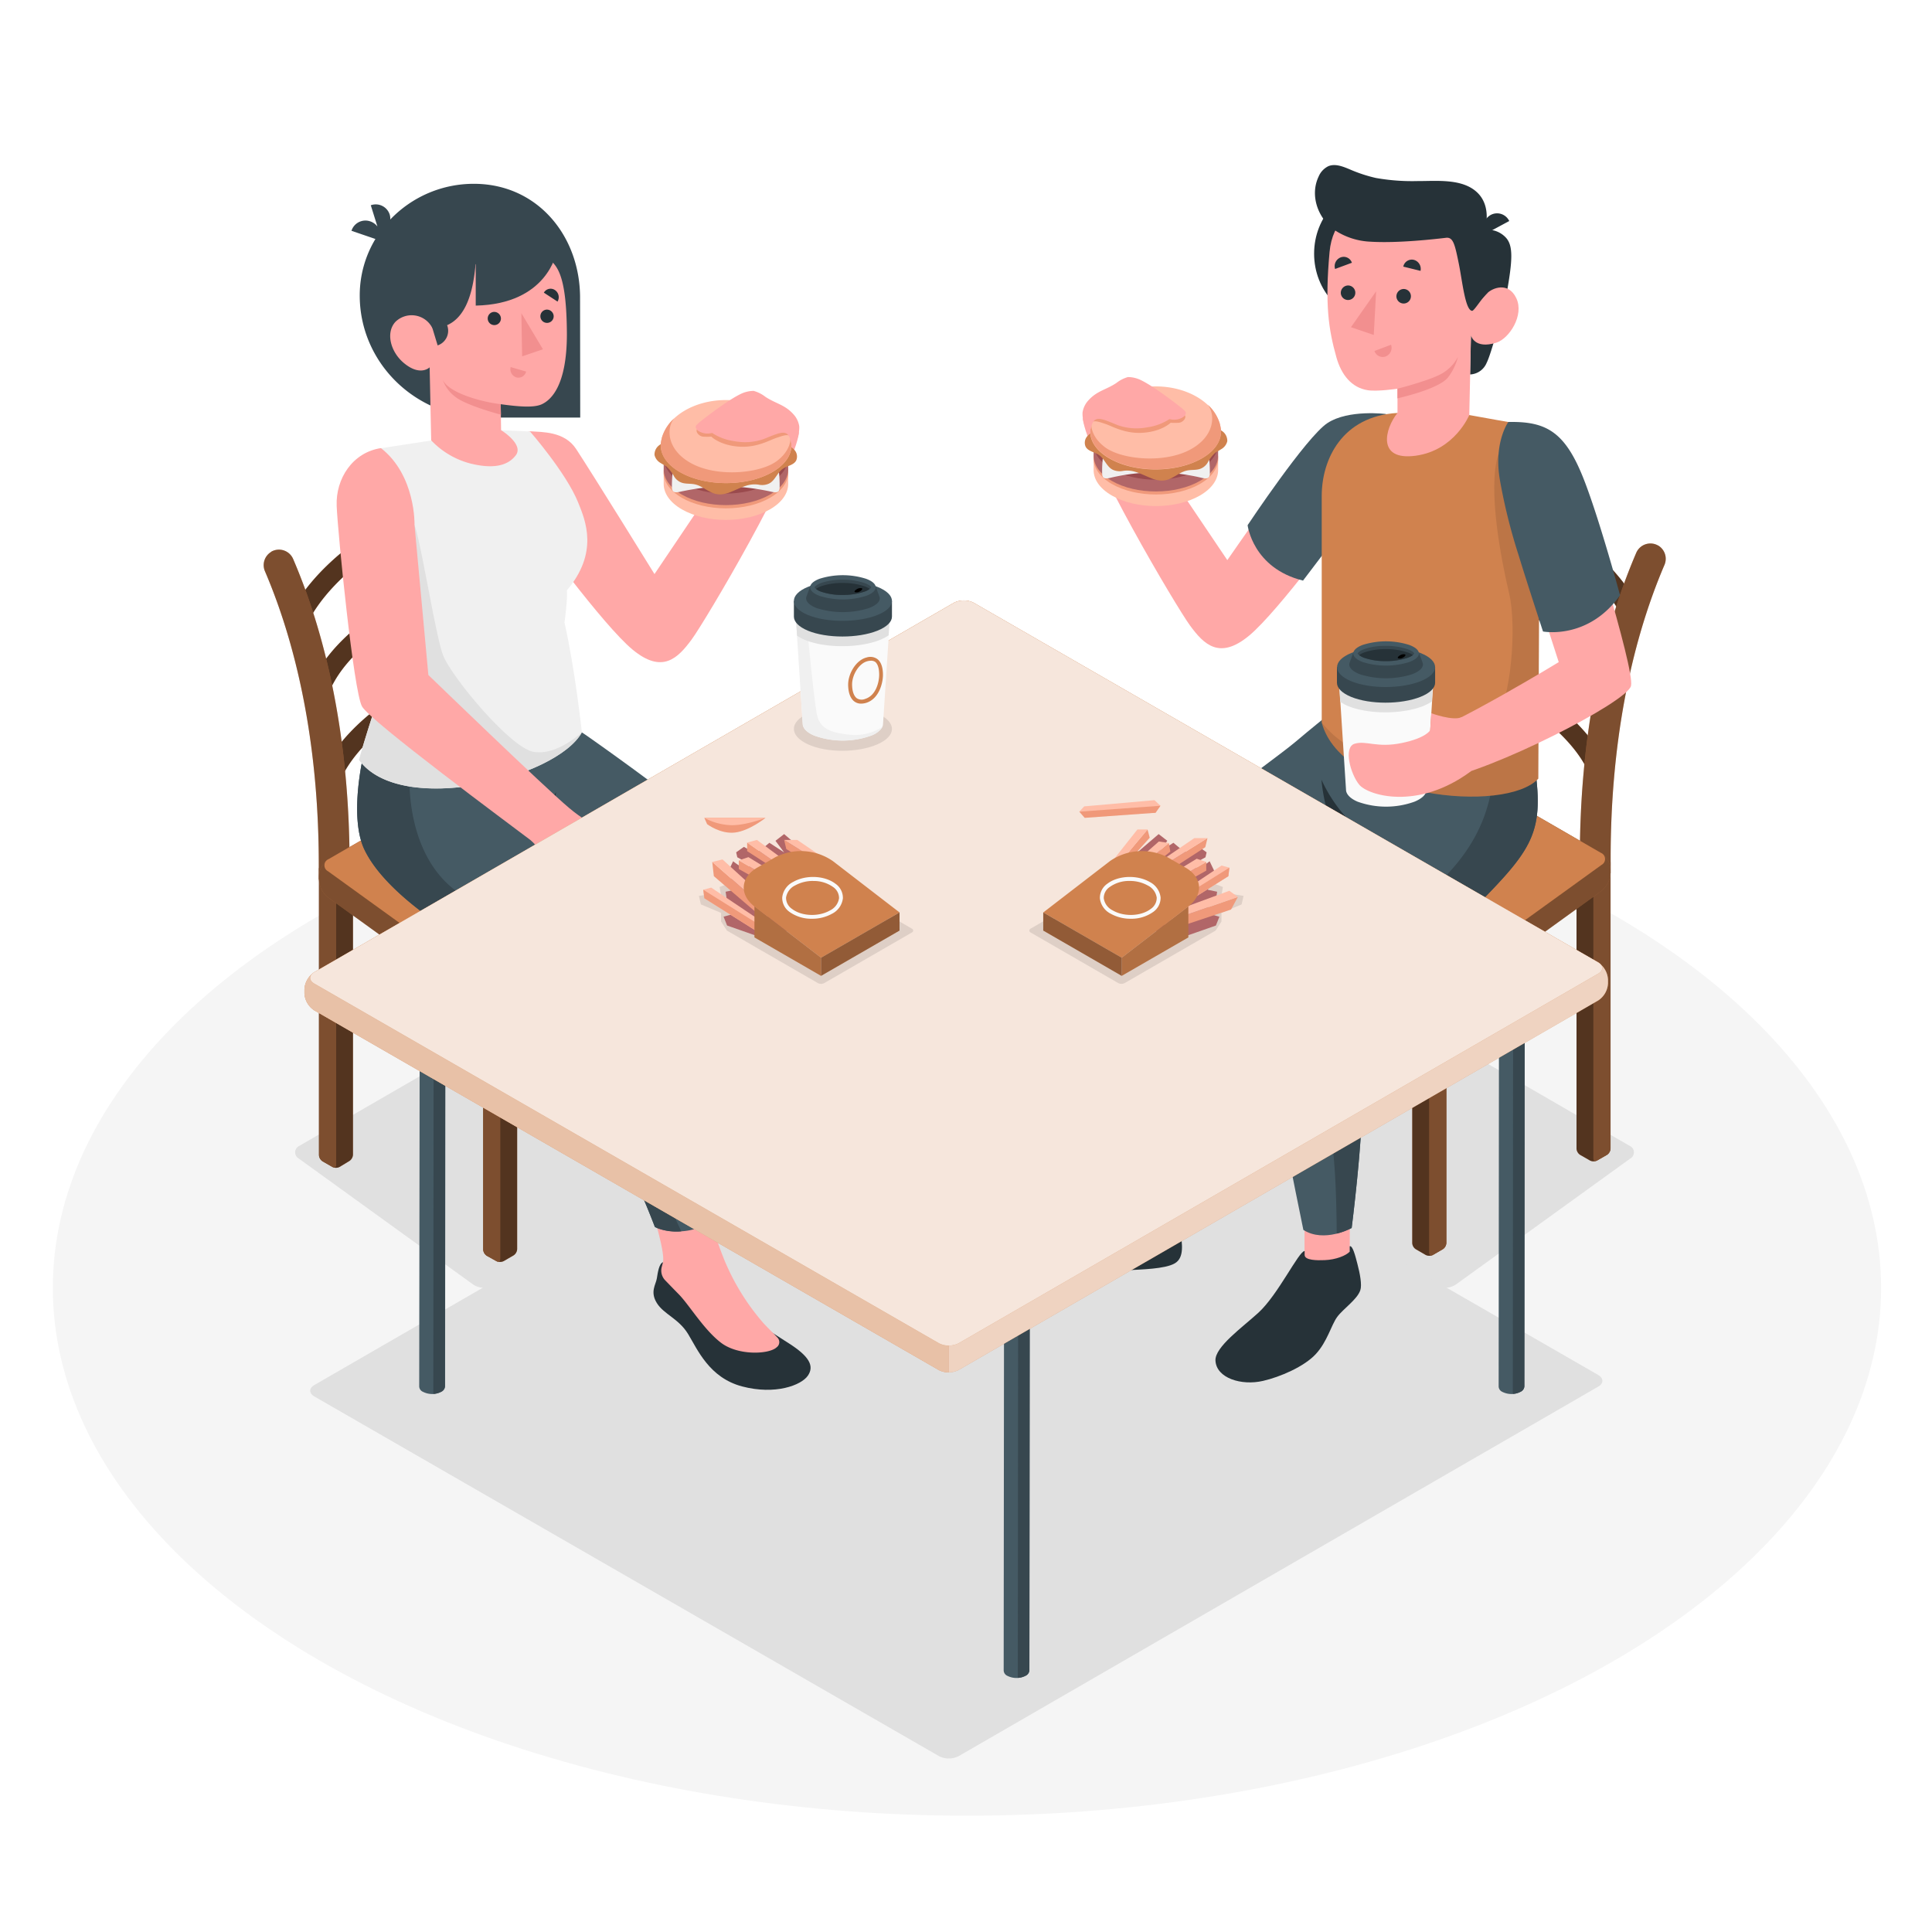 <svg class="animated" id="freepik_stories-eating-together" xmlns="http://www.w3.org/2000/svg" viewBox="0 0 500 500" version="1.1" xmlns:xlink="http://www.w3.org/1999/xlink" xmlns:svgjs="http://svgjs.com/svgjs"><style>svg#freepik_stories-eating-together:not(.animated) .animable {opacity: 0;}svg#freepik_stories-eating-together.animated #freepik--Floor--inject-9 {animation: 1s 1 forwards cubic-bezier(.36,-0.01,.5,1.38) slideLeft;animation-delay: 0s;}svg#freepik_stories-eating-together.animated #freepik--Shadow--inject-9 {animation: 1s 1 forwards cubic-bezier(.36,-0.01,.5,1.38) slideUp;animation-delay: 0s;}svg#freepik_stories-eating-together.animated #freepik--character-2--inject-9 {animation: 1s 1 forwards cubic-bezier(.36,-0.01,.5,1.38) zoomIn;animation-delay: 0s;}svg#freepik_stories-eating-together.animated #freepik--character-1--inject-9 {animation: 1s 1 forwards cubic-bezier(.36,-0.01,.5,1.38) zoomIn;animation-delay: 0s;}svg#freepik_stories-eating-together.animated #freepik--Table--inject-9 {animation: 1s 1 forwards cubic-bezier(.36,-0.01,.5,1.38) fadeIn;animation-delay: 0s;}            @keyframes slideLeft {                0% {                    opacity: 0;                    transform: translateX(-30px);                }                100% {                    opacity: 1;                    transform: translateX(0);                }            }                    @keyframes slideUp {                0% {                    opacity: 0;                    transform: translateY(30px);                }                100% {                    opacity: 1;                    transform: inherit;                }            }                    @keyframes zoomIn {                0% {                    opacity: 0;                    transform: scale(0.5);                }                100% {                    opacity: 1;                    transform: scale(1);                }            }                    @keyframes fadeIn {                0% {                    opacity: 0;                }                100% {                    opacity: 1;                }            }        </style><g id="freepik--Floor--inject-9" class="animable" style="transform-origin: 250.25px 333.31px;"><ellipse id="freepik--floor--inject-9" cx="250.25" cy="333.31" rx="236.58" ry="136.59" style="fill: rgb(245, 245, 245); transform-origin: 250.25px 333.31px;" class="animable"></ellipse></g><g id="freepik--Shadow--inject-9" class="animable" style="transform-origin: 249.622px 358.654px;"><g id="freepik--shadow--inject-9" class="animable" style="transform-origin: 249.622px 358.654px;"><path d="M421.71,296.52,370.65,267a6.64,6.64,0,0,0-5.48-.25l-57.12,26.38c-1.55.71-1.6,2-.13,2.84l63.66,36.75a5.17,5.17,0,0,0,5.17-.27l45.13-32.6A1.84,1.84,0,0,0,421.71,296.52Z" style="fill: rgb(224, 224, 224); transform-origin: 364.854px 299.781px;" id="el0zc5zp6kvldd" class="animable"></path><path d="M77.52,296.52,128.58,267a6.64,6.64,0,0,1,5.48-.25l57.12,26.38c1.55.71,1.6,2,.13,2.84l-63.65,36.75a5.19,5.19,0,0,1-5.18-.27l-45.13-32.6A1.85,1.85,0,0,1,77.52,296.52Z" style="fill: rgb(224, 224, 224); transform-origin: 134.382px 299.781px;" id="elavng8tv9289" class="animable"></path><path d="M81.35,361.4,243,454.48a5.61,5.61,0,0,0,5.11,0l165.52-95.63c1.42-.81,1.42-2.13,0-3L252,262.82a5.7,5.7,0,0,0-5.12,0L81.35,358.45C79.93,359.26,79.93,360.59,81.35,361.4Z" style="fill: rgb(224, 224, 224); transform-origin: 247.49px 358.654px;" id="elgcl5lscsidh" class="animable"></path></g></g><g id="freepik--character-2--inject-9" class="animable" style="transform-origin: 344.547px 200.243px;"><path d="M356.74,107.63c-3.19.23-11.34-.69-16.2,5.33-5.15,6.36-22.91,32-22.91,32l-17.74-26.32-19.66-10.43c.75,9.22,24.2,48.85,27.75,53.68s7.58,9,15.28,2.62,25.41-30.77,25.41-30.77S359.93,107.4,356.74,107.63Z" style="fill: rgb(255, 168, 167); transform-origin: 318.77px 137.694px;" id="el8scc0gi9evt" class="animable"></path><path d="M358.72,107.15s-9.7-1.26-15.18,2.34-20.66,26.43-20.66,26.43,1.31,11.11,14.34,14.34l18.48-24.35Z" style="fill: rgb(69, 90, 100); transform-origin: 340.8px 128.598px;" id="eld3u4prao9v6" class="animable"></path><path d="M287.74,112.08c6.29-3.63,16.5-3.63,22.8,0,3.14,1.82,4.71,4.19,4.71,6.57v3c0,2.39-1.56,4.77-4.71,6.59-6.3,3.64-16.51,3.64-22.8,0-3.15-1.81-4.71-4.19-4.71-6.56v-3.07C283,116.28,284.59,113.9,287.74,112.08Z" style="fill: rgb(255, 189, 167); transform-origin: 299.14px 120.164px;" id="elcb81ihexb2" class="animable"></path><path d="M310.54,125.25c-6.3,3.63-16.51,3.63-22.8,0s-6.3-9.53,0-13.17,16.5-3.63,22.8,0S316.84,121.61,310.54,125.25Z" style="fill: rgb(240, 153, 122); transform-origin: 299.142px 118.663px;" id="elf9akzy1jcai" class="animable"></path><path d="M287.74,108.25c6.29-3.63,16.5-3.63,22.8,0,3.14,1.82,4.71,4.19,4.71,6.57v3.05c0,2.39-1.56,4.77-4.71,6.59-6.3,3.64-16.51,3.64-22.8,0-3.15-1.81-4.71-4.19-4.71-6.56v-3.07C283,112.45,284.59,110.07,287.74,108.25Z" style="fill: rgb(177, 102, 104); transform-origin: 299.14px 116.359px;" id="elwssacokpkfi" class="animable"></path><path d="M310.54,121.42c-6.3,3.64-16.51,3.64-22.8,0s-6.3-9.53,0-13.17,16.5-3.63,22.8,0S316.84,117.78,310.54,121.42Z" style="fill: rgb(154, 74, 77); transform-origin: 299.142px 114.837px;" id="elt27kj7zrj7" class="animable"></path><path d="M287.71,111.41h22.86c2.54,3.72,2.54,9.64,2.54,10.8s-.13,1.9-2,1.48a50.56,50.56,0,0,0-23.88,0c-1.9.42-2-.32-2-1.48S285.16,115.13,287.71,111.41Z" style="fill: rgb(240, 240, 240); transform-origin: 299.17px 117.609px;" id="eldsyg2j9kh7" class="animable"></path><path d="M312.55,119.71a3.74,3.74,0,0,1-2.24,1.72c-.91.23-1.87.15-2.8.29-1.91.29-3.2,1.59-4.92,2.28a5.11,5.11,0,0,1-2.29.36,8,8,0,0,1-2.52-.66c-1.29-.51-2.54-1.16-3.87-1.56a7.08,7.08,0,0,0-3.23-.28,4.34,4.34,0,0,1-2.66-.27c-1.59-.75-2.13-2.81-3.57-3.81-1.14-.8-2.81-.94-3.48-2.15a2.53,2.53,0,0,1,.45-2.77,5.66,5.66,0,0,1,2.51-1.53,22.88,22.88,0,0,1,5.43-1.11c4.15-.42,8.31-.67,12.48-.78s8.1-.24,12.09,1a7.44,7.44,0,0,1,2.54,1.25,3.05,3.05,0,0,1,1.15,2.5,3.25,3.25,0,0,1-1.61,2.08c-.48.33-1,.55-1.51.91A9.79,9.79,0,0,0,312.55,119.71Z" style="fill: #D0824E; transform-origin: 299.182px 116.873px;" id="elqq2bw3sxiw" class="animable"></path><path d="M282.49,110a.24.24,0,0,1,0-.13c1.47-5.63,8.35-9.87,16.6-9.87s15.15,4.24,16.62,9.87a.24.24,0,0,1,0,.13,5.72,5.72,0,0,1,.26,1.91c-.07,2.45-1.72,4.88-4.95,6.73-6.61,3.81-17.31,3.81-23.92,0-3.22-1.85-4.88-4.28-4.95-6.73A5.72,5.72,0,0,1,282.49,110Z" style="fill: rgb(255, 189, 167); transform-origin: 299.062px 110.749px;" id="el0s88fkwxy5mf" class="animable"></path><path d="M286.05,104.41l10.11-1.76s6.72,2.33,6.79,2.45,3.61,2.31,3.61,2.31c.61.52-.23,1.86-1.45,2a16,16,0,0,1-2.16,0s-2.13,2.17-6.92,2.57-8.12-1.66-9.94-2.26c-1.51-.5-2.45-.86-3.32-.6A11.28,11.28,0,0,1,286.05,104.41Z" style="fill: rgb(240, 153, 122); transform-origin: 294.767px 107.341px;" id="el0sqjcrgp45xl" class="animable"></path><path d="M285.9,115.69c4.21,3.21,15,4.27,21.75.86s7-9.17,4.9-11.85a10.88,10.88,0,0,1,3.2,5.12.24.24,0,0,1,0,.13,5.72,5.72,0,0,1,.26,1.91c-.07,2.45-1.72,4.88-4.95,6.73-6.61,3.81-17.31,3.81-23.92,0-3.22-1.85-4.88-4.28-4.95-6.73a5.72,5.72,0,0,1,.26-1.91S282.23,112.89,285.9,115.69Z" style="fill: rgb(240, 153, 122); transform-origin: 299.1px 113.074px;" id="elky3ytjf4kgb" class="animable"></path><path d="M282.27,111c-2,.6-2.19-3.78-2.1-4.29a5.88,5.88,0,0,1,1.42-3c2.27-2.58,4.59-2.78,7.32-4.59a8.7,8.7,0,0,1,3-1.54,7.82,7.82,0,0,1,3.24.74c4,1.9,11,7.56,10.6,7.23a9,9,0,0,1,1,.93c.4.54-.16,1.2-.55,1.46a4.38,4.38,0,0,1-3.54.52,14.15,14.15,0,0,1-5.93,2.16,14.57,14.57,0,0,1-7.44-.58C284.56,108.09,283.05,107.32,282.27,111Z" style="fill: rgb(255, 168, 167); transform-origin: 293.52px 104.318px;" id="elbap00zuyrdn" class="animable"></path><g id="freepik--Boy--inject-9" class="animable" style="transform-origin: 344.547px 233.742px;"><path d="M408,223.2v74.05a2.08,2.08,0,0,0,.94,1.63l2.53,1.45a2.06,2.06,0,0,0,1.87,0l2.53-1.45a2.08,2.08,0,0,0,.94-1.63V223.2a1.08,1.08,0,0,0-1.09-1.08h-6.63A1.08,1.08,0,0,0,408,223.2Z" style="fill: #D0824E; transform-origin: 412.405px 261.337px;" id="elx64a44bbnrl" class="animable"></path><g id="elnbnhrn3fio"><path d="M408,223.2v74.05a2.08,2.08,0,0,0,.94,1.63l2.53,1.45a2.06,2.06,0,0,0,1.87,0l2.53-1.45a2.08,2.08,0,0,0,.94-1.63V223.2a1.08,1.08,0,0,0-1.09-1.08h-6.63A1.08,1.08,0,0,0,408,223.2Z" style="opacity: 0.6; transform-origin: 412.405px 261.337px;" class="animable" id="elez3ycfd50p8"></path></g><path d="M415.7,222.12h-2.23a1.08,1.08,0,0,0-1.09,1.08v76.59c0,.6.42.84.93.54l2.53-1.45a2.08,2.08,0,0,0,.94-1.63V223.2A1.08,1.08,0,0,0,415.7,222.12Z" style="fill: #D0824E; transform-origin: 414.58px 261.29px;" id="elxqu333su8zd" class="animable"></path><g id="el53hm3ibpxho"><path d="M415.7,222.12h-2.23a1.08,1.08,0,0,0-1.09,1.08v76.59c0,.6.42.84.93.54l2.53-1.45a2.08,2.08,0,0,0,.94-1.63V223.2A1.08,1.08,0,0,0,415.7,222.12Z" style="opacity: 0.4; transform-origin: 414.58px 261.29px;" class="animable" id="el4ndzeq4bs7x"></path></g><path d="M365.49,247.64v74.05a2,2,0,0,0,.94,1.62l2.52,1.46a2.08,2.08,0,0,0,1.88,0l2.52-1.46a2,2,0,0,0,.94-1.62V247.64a1.08,1.08,0,0,0-1.08-1.09h-6.64A1.09,1.09,0,0,0,365.49,247.64Z" style="fill: #D0824E; transform-origin: 369.89px 285.772px;" id="elbpqnsezlv2s" class="animable"></path><g id="el42jkovpxpej"><path d="M365.49,247.64v74.05a2,2,0,0,0,.94,1.62l2.52,1.46a2.08,2.08,0,0,0,1.88,0l2.52-1.46a2,2,0,0,0,.94-1.62V247.64a1.08,1.08,0,0,0-1.08-1.09h-6.64A1.09,1.09,0,0,0,365.49,247.64Z" style="opacity: 0.6; transform-origin: 369.89px 285.772px;" class="animable" id="elvk4ugc5ygqo"></path></g><path d="M373.21,246.55H371a1.09,1.09,0,0,0-1.09,1.09v76.59c0,.6.42.84.94.54l2.52-1.46a2,2,0,0,0,.94-1.62V247.64A1.08,1.08,0,0,0,373.21,246.55Z" style="fill: #D0824E; transform-origin: 372.11px 285.724px;" id="elv33kxmlhc3o" class="animable"></path><g id="elrnsis5gccx"><path d="M373.21,246.55H371a1.09,1.09,0,0,0-1.09,1.09v76.59c0,.6.42.84.94.54l2.52-1.46a2,2,0,0,0,.94-1.62V247.64A1.08,1.08,0,0,0,373.21,246.55Z" style="opacity: 0.4; transform-origin: 372.11px 285.724px;" class="animable" id="elbfja9ktolka"></path></g><path d="M368.31,193.28a4,4,0,0,1-3.45,4.43l-.49,0a4,4,0,0,1-3.94-3.48c-2.29-18.28,1-59.17,8.79-82.21.8-2.37,3.09-2.89,5.25-1.64h0c1.65,1,2.85,2.4,2.22,4.2C369.2,136.25,366.11,175.67,368.31,193.28Z" style="fill: rgb(69, 90, 100); transform-origin: 368.288px 153.716px;" id="elxbghvgh4qmg" class="animable"></path><path d="M414.37,203.8a2.42,2.42,0,0,0,.79-.13,2.52,2.52,0,0,0,1.61-3.19c-5.86-17.81-34.65-33.65-53.24-33.65a2.53,2.53,0,1,0,0,5c16.82,0,43.33,14.64,48.44,30.18A2.54,2.54,0,0,0,414.37,203.8Z" style="fill: #D0824E; transform-origin: 388.755px 185.3px;" id="elpb4rqzum4f8" class="animable"></path><path d="M417.09,180.71a2.47,2.47,0,0,0,.79-.13,2.53,2.53,0,0,0,1.61-3.19c-6.09-18.5-35.75-33.47-54.26-31.57a2.53,2.53,0,0,0,.52,5c16.4-1.67,43.6,11.91,48.94,28.12A2.51,2.51,0,0,0,417.09,180.71Z" style="fill: #D0824E; transform-origin: 391.431px 163.184px;" id="el0mnulit3y7rl" class="animable"></path><path d="M422.71,162.41a2.58,2.58,0,0,0,1-.21,2.53,2.53,0,0,0,1.3-3.33c-8.71-19.84-39.7-36.13-56.46-33.8a2.53,2.53,0,0,0,.7,5c14.81-2.06,43.34,13.1,51.13,30.82A2.54,2.54,0,0,0,422.71,162.41Z" style="fill: #D0824E; transform-origin: 395.879px 143.629px;" id="elt9fr4c96puj" class="animable"></path><g id="el08tguv6h3ftc"><g style="opacity: 0.6; transform-origin: 388.755px 185.3px;" class="animable" id="elzo13d30az3"><path d="M414.37,203.8a2.42,2.42,0,0,0,.79-.13,2.52,2.52,0,0,0,1.61-3.19c-5.86-17.81-34.65-33.65-53.24-33.65a2.53,2.53,0,1,0,0,5c16.82,0,43.33,14.64,48.44,30.18A2.54,2.54,0,0,0,414.37,203.8Z" id="elh635t6n72d4" class="animable" style="transform-origin: 388.755px 185.3px;"></path></g></g><g id="elxlntpoyhfke"><g style="opacity: 0.6; transform-origin: 391.431px 163.184px;" class="animable" id="elfw6iy3c1urv"><path d="M417.09,180.71a2.47,2.47,0,0,0,.79-.13,2.53,2.53,0,0,0,1.61-3.19c-6.09-18.5-35.75-33.47-54.26-31.57a2.53,2.53,0,0,0,.52,5c16.4-1.67,43.6,11.91,48.94,28.12A2.51,2.51,0,0,0,417.09,180.71Z" id="elm4zfs5p8sgf" class="animable" style="transform-origin: 391.431px 163.184px;"></path></g></g><g id="elee4rsar5fjr"><g style="opacity: 0.6; transform-origin: 395.879px 143.629px;" class="animable" id="elobmqk6u6p5j"><path d="M422.71,162.41a2.58,2.58,0,0,0,1-.21,2.53,2.53,0,0,0,1.3-3.33c-8.71-19.84-39.7-36.13-56.46-33.8a2.53,2.53,0,0,0,.7,5c14.81-2.06,43.34,13.1,51.13,30.82A2.54,2.54,0,0,0,422.71,162.41Z" id="el8w94vl94ai" class="animable" style="transform-origin: 395.879px 143.629px;"></path></g></g><path d="M429.14,141.18a4,4,0,0,1,1.63,5c-9.13,21.33-13.94,47.4-13.94,75.94V226l-.3.31a1.61,1.61,0,0,1-1.2.49,4.76,4.76,0,0,1-1.66-.4,5.6,5.6,0,0,0-.81-.26,4,4,0,0,1-4-4c0-29.6,5-56.74,14.6-79.08a4,4,0,0,1,5.64-1.89Z" style="fill: #D0824E; transform-origin: 419.975px 183.726px;" id="elekrsitz48jk" class="animable"></path><g id="elx4a8qi8vvmq"><path d="M429.14,141.18a4,4,0,0,1,1.63,5c-9.13,21.33-13.94,47.4-13.94,75.94V226l-.3.31a1.61,1.61,0,0,1-1.2.49,4.76,4.76,0,0,1-1.66-.4,5.6,5.6,0,0,0-.81-.26,4,4,0,0,1-4-4c0-29.6,5-56.74,14.6-79.08a4,4,0,0,1,5.64-1.89Z" style="opacity: 0.4; transform-origin: 419.975px 183.726px;" class="animable" id="eld1vax7li15"></path></g><path d="M416.79,225v1a6.35,6.35,0,0,1-2.35,4.59L372.23,261.1a4.82,4.82,0,0,1-4.84.25L307.85,227a5.54,5.54,0,0,1-2.5-4.34v-1a4.94,4.94,0,0,1,2.62-4.11l53.43-24.67a6.25,6.25,0,0,1,5.13.23l47.75,27.6A5.52,5.52,0,0,1,416.79,225Z" style="fill: #D0824E; transform-origin: 361.07px 227.161px;" id="ele1qku7u8hr" class="animable"></path><g id="elbd6ga0jrdq9"><path d="M416.79,225v1a6.35,6.35,0,0,1-2.35,4.59L372.23,261.1a4.82,4.82,0,0,1-4.84.25L307.85,227a5.54,5.54,0,0,1-2.5-4.34v-1a4.94,4.94,0,0,1,2.62-4.11l53.43-24.67a6.25,6.25,0,0,1,5.13.23l47.75,27.6A5.52,5.52,0,0,1,416.79,225Z" style="opacity: 0.4; transform-origin: 361.07px 227.161px;" class="animable" id="el3076c55uiym"></path></g><path d="M414.28,220.7l-47.75-27.6a6.25,6.25,0,0,0-5.13-.23L308,217.54c-1.44.67-1.5,1.86-.12,2.66l59.54,34.37a4.84,4.84,0,0,0,4.84-.24l42.21-30.49A1.73,1.73,0,0,0,414.28,220.7Z" style="fill: #D0824E; transform-origin: 361.134px 223.766px;" id="elg0nyzbjmyo6" class="animable"></path><rect x="337.61" y="307.61" width="11.71" height="20.37" style="fill: rgb(255, 168, 167); transform-origin: 343.465px 317.795px;" id="elznart1w9f8a" class="animable"></rect><polygon points="303.22 313.49 291.01 314.14 291.3 311.68 291.4 309.85 292.53 291.95 305.84 292.41 303.95 310.28 303.82 311.65 303.22 313.49" style="fill: rgb(255, 168, 167); transform-origin: 298.425px 303.045px;" id="elh2qjyz7tq36" class="animable"></polygon><path d="M337.64,324.76v-1c-1.51,0-6.87,11.34-12,16-4.08,3.73-11.25,8.82-11.08,12.35.22,4.55,6.72,6.57,12.32,5.26,4.38-1,10.63-3.68,13.63-6.92s4-7.49,5.54-9.61,5.18-4.49,6-6.94c.46-1.35-.09-4.3-.75-6.79-.59-2.29-1.24-4.8-2-4.59v1.41c-.93,1-3.53,2.08-6.46,2.19C340.94,326.2,337.62,326.21,337.64,324.76Z" style="fill: rgb(38, 50, 56); transform-origin: 333.388px 340.135px;" id="eljmrbi25ffpd" class="animable"></path><path d="M291.41,309.85c-.62,0-1.2.78-2.69,2.13-1.81,1.62-5.64,3.15-8.41,4.23-4.64,1.81-16.53,3.73-20.6,5.13-2.54.88-2.27,4.72,1,7.17,2.43,1.82,10.5,4.11,18,3.14,4.07-.52,10.38-2.73,13.39-2.93,3.29-.21,9.32-.29,11.89-1.74s1.94-5.1,1.53-8.22c-.44-3.42-.4-8.6-1.52-8.48l-.13,1.38c-1.63,2-9.53,1.9-12.52,0Z" style="fill: rgb(38, 50, 56); transform-origin: 281.952px 320.865px;" id="elzrge4pwryv" class="animable"></path><path d="M397.2,198.24c2.61,18.39-.91,21.92-18.39,39.54-9.39,9.47-29.77,25.71-29.77,25.71s3.37,7.34,3.5,20.51c.11,11.6-2.73,33.8-2.73,33.8s-7.08,3.95-12.5.5c0,0-12.59-61-11.57-65.24.71-3,23-31.77,23-31.77l6.26-4-40.46,24.93s1.23,11.16.4,18.29c-1.72,14.8-5.7,24.32-9.79,43,0,0-9.66,1.57-13.95-1.77,0,0-.26-63.94-.26-69.58,0-8.58,37.25-34.19,44.3-40.15,4-3.4,8.51-7,8.51-7Z" style="fill: rgb(69, 90, 100); transform-origin: 344.455px 252.362px;" id="el68qx6x5x5bp" class="animable"></path><path d="M386.83,195.67c-.26,10.92-3,20.92-12.54,30.89-14.44,15.15-37.72,26.82-36.68,33.49s6.56,24.28,7.79,42.41c.35,5.05.5,10.94.54,16.8a17.84,17.84,0,0,0,3.87-1.46s2.84-22.2,2.73-33.8c-.13-13.17-3.5-20.51-3.5-20.51s20.38-16.24,29.77-25.71c17.48-17.62,21-21.15,18.39-39.54Z" style="fill: rgb(55, 71, 79); transform-origin: 367.773px 257.465px;" id="elkr86hszq3dm" class="animable"></path><path d="M355,217.32a38,38,0,0,1-13-15.52s.57,8.13,3.6,12.87c2.27,3.55-31.1,27.58-31.1,27.58Z" style="fill: rgb(38, 50, 56); transform-origin: 334.75px 222.025px;" id="elk0o1uybl9me" class="animable"></path></g><g id="freepik--Character--inject-9" class="animable" style="transform-origin: 381.124px 125.743px;"><path d="M380.23,107.41c.55.14,13.36,2.37,13.36,2.37,5.44,1.24,2.65,1.79,5.75,2.84l-1,38.77-.23,50.12c-8.43,9.18-50.85,5-56.05-14.51V128.34c0-9.38,5.21-20.64,19.59-21.47Z" style="fill: #D0824E; transform-origin: 370.7px 156.517px;" id="elrpokws87xq" class="animable"></path><g id="el1vxo5ogkrkr"><path d="M398.11,201.51l.23-50.12.76-29.55-11.35-4.23c-2.86,9.16.86,27.66,2.84,36.08s.5,28-3.88,33.2-29.79,18.42-44.65.11C347.26,206.51,389.68,210.69,398.11,201.51Z" style="opacity: 0.1; transform-origin: 370.58px 161.887px;" class="animable" id="elt15rg2ilmul"></path></g><path d="M366.85,190.72c10-3.17,36.55-19.36,36.55-19.36l-12.28-38.13s-1.82-16.92,2.47-23.45c9.21.71,12.36,5.47,13.88,12.29s15.71,51,14.63,55.44c-1,4.2-36.09,22.12-49.69,24.29C372.41,201.8,359,193.21,366.85,190.72Z" style="fill: rgb(255, 168, 167); transform-origin: 393.272px 155.79px;" id="el4saun2s90i3" class="animable"></path><path d="M390.35,109.21s-3.83,5.26-2.19,14.94A146.3,146.3,0,0,0,393,143.64c2.16,7.08,6.33,19.79,6.33,19.79s11.66,2.27,19.94-9.38c0,0-5-18.51-9.07-29.2C405.26,111.84,400.38,109,390.35,109.21Z" style="fill: rgb(69, 90, 100); transform-origin: 403.511px 136.404px;" id="eltnr3yo3la3j" class="animable"></path><path d="M371,175.72l-24.5,0,1.86,28.87h0c.12,1,1.1,2.09,3,2.89a21.7,21.7,0,0,0,14.7,0c1.94-.8,3-1.84,3.07-2.89h0Z" style="fill: rgb(250, 250, 250); transform-origin: 358.75px 192.241px;" id="el3z8859atzrl" class="animable"></path><path d="M346.47,175.75l.38,5.86a11,11,0,0,0,2,1.1c5.3,2.19,14,2.19,19.52,0,.24-.1.44-.2.65-.3a12.13,12.13,0,0,0,1.54-.86l.37-5.83Z" style="fill: rgb(224, 224, 224); transform-origin: 358.7px 180.036px;" id="elqn2zt59am98" class="animable"></path><path d="M371.41,176.7v-4.06h-2.62c-.35-.18-.74-.36-1.16-.53-5-2-13.07-2-17.94,0-.41.17-.77.35-1.11.53H346v4.06h0c0,1.32,1.22,2.64,3.66,3.65,4.87,2,12.9,2,17.94,0C370.15,179.34,371.41,178,371.41,176.7Z" style="fill: rgb(55, 71, 79); transform-origin: 358.705px 176.23px;" id="elwoxnezc93mo" class="animable"></path><path d="M367.63,169c-5-2-13.07-2-17.94,0s-4.88,5.29,0,7.3,12.9,2,17.94,0S372.67,171,367.63,169Z" style="fill: rgb(69, 90, 100); transform-origin: 358.722px 172.652px;" id="elwh246qb49o" class="animable"></path><path d="M368.17,171.5h0l-1-2.71H350.28l-1,2.71h0c-.38,1.05.5,2.16,2.66,3a22.49,22.49,0,0,0,13.49,0C367.65,173.66,368.56,172.55,368.17,171.5Z" style="fill: rgb(55, 71, 79); transform-origin: 358.726px 172.163px;" id="eldidygb5c9hj" class="animable"></path><path d="M364.68,166.9a20,20,0,0,0-12,0c-3.26,1.23-3.26,3.21,0,4.44a20.13,20.13,0,0,0,12,0C368.05,170.11,368.05,168.13,364.68,166.9Z" style="fill: rgb(69, 90, 100); transform-origin: 358.721px 169.117px;" id="el34tx1hnwz7s" class="animable"></path><path d="M366,169.12s-.09.21-.37.42a5.42,5.42,0,0,1-1.39.7,17.35,17.35,0,0,1-5.64.85,16.58,16.58,0,0,1-5.55-.84,4.87,4.87,0,0,1-1.34-.71c-.27-.22-.35-.38-.35-.42s.29-.6,1.69-1.13a16.58,16.58,0,0,1,5.55-.84,17.08,17.08,0,0,1,5.64.85C365.68,168.5,366,169,366,169.12Z" style="fill: rgb(55, 71, 79); transform-origin: 358.68px 169.12px;" id="el9jdhd19w4fq" class="animable"></path><path d="M365.67,169.54a5.42,5.42,0,0,1-1.39.7,17.35,17.35,0,0,1-5.64.85,16.58,16.58,0,0,1-5.55-.84,4.87,4.87,0,0,1-1.34-.71,4.91,4.91,0,0,1,1.34-.7,16.56,16.56,0,0,1,5.55-.85,17.35,17.35,0,0,1,5.64.85A5.42,5.42,0,0,1,365.67,169.54Z" style="fill: rgb(38, 50, 56); transform-origin: 358.71px 169.54px;" id="elf33t4ehitn5" class="animable"></path><path d="M362.29,169.62a1.74,1.74,0,0,1,1.33-.26c.25.14.05.48-.44.77a1.68,1.68,0,0,1-1.33.25C361.6,170.24,361.8,169.9,362.29,169.62Z" id="elwqefnhig0jp" class="animable" style="transform-origin: 362.735px 169.873px;"></path><path d="M378.31,185.58c-2.19,1.11-7.9-1-7.9-1l-.29,4.41s-1,2-7.39,3.31-9.13-.71-12.13.17-1.11,7.82,1.15,10.59,15.1,6.8,28.93-3.46Z" style="fill: rgb(255, 168, 167); transform-origin: 364.865px 195.399px;" id="eldka9pv7wkv6" class="animable"></path><ellipse cx="356.14" cy="65.65" rx="16.05" ry="17.31" style="fill: rgb(38, 50, 56); transform-origin: 356.14px 65.65px;" id="elync865fig4" class="animable"></ellipse><path d="M389.85,76.36c1.58-8.85,1.9-12.85-.26-15a6.42,6.42,0,0,0-5.31-1.87l-1.44,16h0l-2.17,11.42-.22,10a4.86,4.86,0,0,0,4.29-3c1.24-2.46,3.77-12.22,4.73-16l.11,0c.1-.51.19-1,.27-1.49Z" style="fill: rgb(38, 50, 56); transform-origin: 385.786px 78.179px;" id="elg0wjghjku1w" class="animable"></path><path d="M381,78.68c1,.62,2.53-1.39,3.82-2.74s5.5-3.19,7.6,1.23-1.85,10.47-5.16,11.51c-5.72,1.8-6.57-1.87-6.57-1.87l-.44,20.6s-3.74,9.15-13.87,10.53-8-7-4.71-11.07V100.6s-5.17.78-7.69.39c-4.2-.65-6.85-4-8.12-8.51-2.05-7.3-3-13.74-1.77-27.27,1.42-15.8,20.89-16.19,30.78-10S381,78.68,381,78.68Z" style="fill: rgb(255, 168, 167); transform-origin: 368.275px 84.79px;" id="elseunlaxma98" class="animable"></path><path d="M381,80.44c.52,0,2.52-3.31,3.82-4.5,1.81-1.64-.52-16.5-.52-16.5s1.82-5.64-1.74-9.37c-3.84-4-10.78-3.18-15.78-3.21a53.78,53.78,0,0,1-10.69-.8,37.82,37.82,0,0,1-6.68-2.19c-1.81-.76-3.85-1.61-5.66-.85a5.24,5.24,0,0,0-2.49,2.67c-2.34,4.92-.15,10.85,4.14,13.86a18.2,18.2,0,0,0,9.3,3c7,.44,16.86-.69,19.45-1,1.94-.27,2.35,1.61,3.4,6.75C378.45,72.76,379.21,80.4,381,80.44Z" style="fill: rgb(38, 50, 56); transform-origin: 362.908px 61.581px;" id="elb9y05xra077" class="animable"></path><path d="M384.27,60.6l6.32-3.4a3.48,3.48,0,0,0-4.78-1.58A3.77,3.77,0,0,0,384.27,60.6Z" style="fill: rgb(38, 50, 56); transform-origin: 387.231px 57.906px;" id="ela2oqq1gtcf" class="animable"></path><path d="M361.66,100.6s7.85-2,11.12-3.72a10.8,10.8,0,0,0,4.53-4.48,14.67,14.67,0,0,1-2.57,5.28c-2.4,3.07-13.08,5.41-13.08,5.41Z" style="fill: rgb(242, 143, 143); transform-origin: 369.485px 97.745px;" id="elveaabsn19se" class="animable"></path><path d="M361.39,76.79a1.88,1.88,0,1,0,1.88-2A1.91,1.91,0,0,0,361.39,76.79Z" style="fill: rgb(38, 50, 56); transform-origin: 363.267px 76.67px;" id="el6yrkomk66gd" class="animable"></path><path d="M363.17,69l4.46,1.1a2.41,2.41,0,0,0-1.73-2.85A2.25,2.25,0,0,0,363.17,69Z" style="fill: rgb(38, 50, 56); transform-origin: 365.429px 68.644px;" id="elt66nb76320p" class="animable"></path><path d="M360,89.22l-4.29,1.61a2.25,2.25,0,0,0,2.91,1.42A2.4,2.4,0,0,0,360,89.22Z" style="fill: rgb(242, 143, 143); transform-origin: 357.923px 90.803px;" id="el9zk7xd5idma" class="animable"></path><path d="M345.52,69.61,349.87,68A2.23,2.23,0,0,0,347,66.6,2.44,2.44,0,0,0,345.52,69.61Z" style="fill: rgb(38, 50, 56); transform-origin: 347.64px 68.04px;" id="el9gah66pqrt" class="animable"></path><path d="M347,75.88a1.88,1.88,0,1,0,1.88-2A1.91,1.91,0,0,0,347,75.88Z" style="fill: rgb(38, 50, 56); transform-origin: 348.877px 75.76px;" id="elu1a2atuz2b8" class="animable"></path><polygon points="356.14 75.39 355.53 86.69 349.63 84.68 356.14 75.39" style="fill: rgb(242, 143, 143); transform-origin: 352.885px 81.04px;" id="ela4pzhxp045p" class="animable"></polygon></g></g><g id="freepik--character-1--inject-9" class="animable" style="transform-origin: 152.883px 203.625px;"><path d="M137.17,111.61c3.19.23,8.9,0,11.92,4.57,4.49,6.84,20.29,32.39,20.29,32.39l17.74-26.32,19.65-10.43C206,121,182.57,160.67,179,165.5s-7.58,9-15.29,2.62-25.41-30.77-25.41-30.77S134,111.38,137.17,111.61Z" style="fill: rgb(255, 168, 167); transform-origin: 171.387px 141.489px;" id="el0cqdqi5y86ze" class="animable"></path><path d="M199.27,115.66c-6.3-3.63-16.51-3.63-22.81,0-3.14,1.82-4.7,4.19-4.7,6.57,0,.52,0,2.55,0,3,0,2.39,1.55,4.77,4.7,6.59,6.3,3.64,16.51,3.64,22.81,0,3.14-1.81,4.71-4.19,4.71-6.56v-3.07C204,119.86,202.42,117.48,199.27,115.66Z" style="fill: rgb(255, 189, 167); transform-origin: 187.87px 123.744px;" id="el5ksn6zf31ft" class="animable"></path><ellipse cx="187.87" cy="122.25" rx="16.13" ry="9.31" style="fill: rgb(240, 153, 122); transform-origin: 187.87px 122.25px;" id="elyqq3s8vny8" class="animable"></ellipse><path d="M199.27,111.83c-6.3-3.63-16.51-3.63-22.81,0-3.14,1.82-4.7,4.19-4.7,6.57,0,.52,0,2.55,0,3,0,2.39,1.55,4.78,4.7,6.6,6.3,3.63,16.51,3.63,22.81,0,3.14-1.82,4.71-4.2,4.71-6.57v-3.07C204,116,202.42,113.65,199.27,111.83Z" style="fill: rgb(177, 102, 104); transform-origin: 187.87px 119.915px;" id="el16sj4c42indi" class="animable"></path><path d="M176.46,125c6.3,3.64,16.51,3.64,22.81,0s6.3-9.53,0-13.17-16.51-3.63-22.81,0S170.17,121.36,176.46,125Z" style="fill: rgb(154, 74, 77); transform-origin: 187.867px 118.417px;" id="elvju842u9hy" class="animable"></path><path d="M199.3,115H176.44c-2.55,3.72-2.55,9.64-2.55,10.8s.14,1.9,2,1.49a59.78,59.78,0,0,1,11.94-1.44,59.88,59.88,0,0,1,11.94,1.44c1.89.41,2-.33,2-1.49S201.84,118.71,199.3,115Z" style="fill: rgb(240, 240, 240); transform-origin: 187.83px 121.202px;" id="elu7knzj9v1dg" class="animable"></path><path d="M174.46,123.3A3.72,3.72,0,0,0,176.7,125c.91.23,1.87.15,2.79.29,1.92.29,3.21,1.59,4.92,2.28a5.31,5.31,0,0,0,2.29.37,8.24,8.24,0,0,0,2.53-.67c1.29-.51,2.53-1.16,3.86-1.56a7.08,7.08,0,0,1,3.23-.28,4.31,4.31,0,0,0,2.67-.27c1.59-.75,2.13-2.81,3.57-3.81,1.13-.8,2.81-.94,3.48-2.15a2.55,2.55,0,0,0-.45-2.77,5.78,5.78,0,0,0-2.52-1.53,22.77,22.77,0,0,0-5.43-1.1c-4.14-.43-8.31-.68-12.47-.79s-8.11-.24-12.09,1a7.2,7.2,0,0,0-2.54,1.26,3,3,0,0,0-1.15,2.49,3.23,3.23,0,0,0,1.6,2.08c.49.33,1,.55,1.52.91A10.12,10.12,0,0,1,174.46,123.3Z" style="fill: #D0824E; transform-origin: 187.825px 120.446px;" id="elq3mbdpl994" class="animable"></path><path d="M204.51,113.53a.35.35,0,0,0,0-.13c-1.47-5.63-8.35-9.87-16.61-9.87s-15.14,4.24-16.62,9.87a.35.35,0,0,0,0,.13,5.76,5.76,0,0,0-.26,1.91c.07,2.45,1.72,4.88,4.95,6.73,6.6,3.81,17.31,3.81,23.92,0,3.21-1.85,4.87-4.28,4.94-6.73A5.28,5.28,0,0,0,204.51,113.53Z" style="fill: rgb(255, 189, 167); transform-origin: 187.924px 114.279px;" id="el1f32yaedvlu" class="animable"></path><path d="M201,108l-10.11-1.76s-6.73,2.33-6.8,2.45-3.61,2.31-3.61,2.31c-.61.53.24,1.86,1.45,2a14.2,14.2,0,0,0,2.16,0s2.14,2.17,6.92,2.57,8.12-1.66,9.95-2.26c1.51-.5,2.44-.86,3.31-.6A11.17,11.17,0,0,0,201,108Z" style="fill: rgb(240, 153, 122); transform-origin: 192.274px 110.931px;" id="el1mllefkjr91" class="animable"></path><path d="M201.11,119.27c-4.22,3.21-15,4.27-21.75.87s-7.05-9.18-4.9-11.86a10.9,10.9,0,0,0-3.21,5.12.35.35,0,0,0,0,.13,5.76,5.76,0,0,0-.26,1.91c.07,2.45,1.72,4.88,4.95,6.73,6.6,3.81,17.31,3.81,23.92,0,3.21-1.85,4.87-4.28,4.94-6.73a5.28,5.28,0,0,0-.26-1.91S204.78,116.47,201.11,119.27Z" style="fill: rgb(240, 153, 122); transform-origin: 187.897px 116.654px;" id="el0vuq60tkpvk" class="animable"></path><path d="M204.74,114.58c2,.6,2.18-3.78,2.1-4.29a5.86,5.86,0,0,0-1.43-3c-2.26-2.58-4.58-2.78-7.32-4.59a8.7,8.7,0,0,0-3.05-1.54,7.81,7.81,0,0,0-3.23.74c-4,1.9-11,7.56-10.61,7.23a11.7,11.7,0,0,0-1,.93c-.41.54.15,1.2.54,1.46a4.41,4.41,0,0,0,3.55.52,14,14,0,0,0,5.92,2.16,14.61,14.61,0,0,0,7.45-.58C202.44,111.67,204,110.9,204.74,114.58Z" style="fill: rgb(255, 168, 167); transform-origin: 193.456px 107.898px;" id="eltdy5emk87x8" class="animable"></path><path d="M91.35,224.84v74a2.08,2.08,0,0,1-.94,1.63L87.88,302A2.06,2.06,0,0,1,86,302l-2.53-1.45a2.1,2.1,0,0,1-.93-1.63v-74a1.08,1.08,0,0,1,1.08-1.09h6.63A1.08,1.08,0,0,1,91.35,224.84Z" style="fill: #D0824E; transform-origin: 86.945px 263.028px;" id="elz9g4mfb9jfn" class="animable"></path><g id="el225kmf4swb6"><path d="M91.35,224.84v74a2.08,2.08,0,0,1-.94,1.63L87.88,302A2.06,2.06,0,0,1,86,302l-2.53-1.45a2.1,2.1,0,0,1-.93-1.63v-74a1.08,1.08,0,0,1,1.08-1.09h6.63A1.08,1.08,0,0,1,91.35,224.84Z" style="opacity: 0.6; transform-origin: 86.945px 263.028px;" class="animable" id="ele7r16tjn28j"></path></g><path d="M83.63,223.75h2.23A1.09,1.09,0,0,1,87,224.84v76.59c0,.6-.42.84-.94.54l-2.53-1.45a2.1,2.1,0,0,1-.93-1.63v-74A1.08,1.08,0,0,1,83.63,223.75Z" style="fill: #D0824E; transform-origin: 84.799px 262.924px;" id="el9taskf2splg" class="animable"></path><g id="elcl1xnlpna7u"><path d="M83.63,223.75h2.23A1.09,1.09,0,0,1,87,224.84v76.59c0,.6-.42.84-.94.54l-2.53-1.45a2.1,2.1,0,0,1-.93-1.63v-74A1.08,1.08,0,0,1,83.63,223.75Z" style="opacity: 0.4; transform-origin: 84.799px 262.924px;" class="animable" id="elh69falg03mw"></path></g><path d="M133.84,249.28v74a2.06,2.06,0,0,1-.94,1.62l-2.52,1.46a2.08,2.08,0,0,1-1.88,0L126,325a2.06,2.06,0,0,1-.94-1.62v-74a1.08,1.08,0,0,1,1.08-1.09h6.64A1.08,1.08,0,0,1,133.84,249.28Z" style="fill: #D0824E; transform-origin: 129.45px 287.437px;" id="eloq4rgzgorb7" class="animable"></path><g id="els1vnt3qj1x"><path d="M133.84,249.28v74a2.06,2.06,0,0,1-.94,1.62l-2.52,1.46a2.08,2.08,0,0,1-1.88,0L126,325a2.06,2.06,0,0,1-.94-1.62v-74a1.08,1.08,0,0,1,1.08-1.09h6.64A1.08,1.08,0,0,1,133.84,249.28Z" style="opacity: 0.6; transform-origin: 129.45px 287.437px;" class="animable" id="elttb28q9oz8"></path></g><path d="M126.12,248.19h2.24a1.08,1.08,0,0,1,1.08,1.09v76.59c0,.6-.42.84-.94.54L126,325a2.06,2.06,0,0,1-.94-1.62v-74A1.08,1.08,0,0,1,126.12,248.19Z" style="fill: #D0824E; transform-origin: 127.247px 287.365px;" id="ele63hms84j5b" class="animable"></path><g id="elqgelkzg7exf"><path d="M126.12,248.19h2.24a1.08,1.08,0,0,1,1.08,1.09v76.59c0,.6-.42.84-.94.54L126,325a2.06,2.06,0,0,1-.94-1.62v-74A1.08,1.08,0,0,1,126.12,248.19Z" style="opacity: 0.4; transform-origin: 127.247px 287.365px;" class="animable" id="el6toxuyoe598"></path></g><path d="M131,194.92a4,4,0,0,0,3.45,4.43l.49,0a4,4,0,0,0,3.95-3.48c2.28-18.28-1-59.17-8.8-82.22-.8-2.36-3.09-2.88-5.25-1.63h0c-1.65,1-2.84,2.4-2.22,4.2C130.14,137.89,133.22,177.31,131,194.92Z" style="fill: rgb(69, 90, 100); transform-origin: 131.027px 155.355px;" id="elurz1k33oe5q" class="animable"></path><path d="M85,205.44a2.42,2.42,0,0,1-.79-.13,2.53,2.53,0,0,1-1.61-3.19c5.86-17.81,34.65-33.65,53.24-33.65a2.53,2.53,0,1,1,0,5.05c-16.81,0-43.32,14.64-48.44,30.18A2.54,2.54,0,0,1,85,205.44Z" style="fill: #D0824E; transform-origin: 110.501px 186.953px;" id="elfyd5l1pbhk" class="animable"></path><path d="M82.25,182.35a2.38,2.38,0,0,1-.79-.13A2.53,2.53,0,0,1,79.84,179c6.09-18.5,35.75-33.47,54.26-31.57a2.53,2.53,0,1,1-.52,5c-16.4-1.67-43.6,11.91-48.93,28.12A2.52,2.52,0,0,1,82.25,182.35Z" style="fill: #D0824E; transform-origin: 108.182px 164.809px;" id="elkjhw6sw0ysg" class="animable"></path><path d="M76.62,164.05a2.58,2.58,0,0,1-1-.21,2.53,2.53,0,0,1-1.3-3.33c8.71-19.84,39.7-36.13,56.46-33.8a2.52,2.52,0,1,1-.7,5c-14.81-2.05-43.34,13.1-51.13,30.83A2.52,2.52,0,0,1,76.62,164.05Z" style="fill: #D0824E; transform-origin: 103.531px 145.269px;" id="el36o5t5ulcm8" class="animable"></path><g id="elje5x4xvkxv"><g style="opacity: 0.6; transform-origin: 110.501px 186.953px;" class="animable" id="el48by2aduh6"><path d="M85,205.44a2.42,2.42,0,0,1-.79-.13,2.53,2.53,0,0,1-1.61-3.19c5.86-17.81,34.65-33.65,53.24-33.65a2.53,2.53,0,1,1,0,5.05c-16.81,0-43.32,14.64-48.44,30.18A2.54,2.54,0,0,1,85,205.44Z" id="elpqsc54umyjq" class="animable" style="transform-origin: 110.501px 186.953px;"></path></g></g><g id="elremhdgqmt4"><g style="opacity: 0.6; transform-origin: 108.182px 164.809px;" class="animable" id="elw054a1rozmk"><path d="M82.25,182.35a2.38,2.38,0,0,1-.79-.13A2.53,2.53,0,0,1,79.84,179c6.09-18.5,35.75-33.47,54.26-31.57a2.53,2.53,0,1,1-.52,5c-16.4-1.67-43.6,11.91-48.93,28.12A2.52,2.52,0,0,1,82.25,182.35Z" id="elzrbh0p76q4" class="animable" style="transform-origin: 108.182px 164.809px;"></path></g></g><g id="ell48bl1qzw3"><g style="opacity: 0.6; transform-origin: 103.531px 145.269px;" class="animable" id="elftco5cwa63g"><path d="M76.62,164.05a2.58,2.58,0,0,1-1-.21,2.53,2.53,0,0,1-1.3-3.33c8.71-19.84,39.7-36.13,56.46-33.8a2.52,2.52,0,1,1-.7,5c-14.81-2.05-43.34,13.1-51.13,30.83A2.52,2.52,0,0,1,76.62,164.05Z" id="elzlumu1nfz0k" class="animable" style="transform-origin: 103.531px 145.269px;"></path></g></g><path d="M70.19,142.82a4,4,0,0,0-1.63,5c9.13,21.33,13.94,47.4,13.94,75.94v3.82l.31.32a1.57,1.57,0,0,0,1.19.49,4.76,4.76,0,0,0,1.66-.4,5.6,5.6,0,0,1,.81-.26,4,4,0,0,0,4-4c0-29.6-5-56.74-14.61-79.08a4,4,0,0,0-5.63-1.89Z" style="fill: #D0824E; transform-origin: 79.355px 185.318px;" id="el1oggg4541uu" class="animable"></path><g id="elx2sluavand"><path d="M70.19,142.82a4,4,0,0,0-1.63,5c9.13,21.33,13.94,47.4,13.94,75.94v3.82l.31.32a1.57,1.57,0,0,0,1.19.49,4.76,4.76,0,0,0,1.66-.4,5.6,5.6,0,0,1,.81-.26,4,4,0,0,0,4-4c0-29.6-5-56.74-14.61-79.08a4,4,0,0,0-5.63-1.89Z" style="opacity: 0.4; transform-origin: 79.355px 185.318px;" class="animable" id="elmd9rwcahwvd"></path></g><path d="M82.55,226.67v1a6.3,6.3,0,0,0,2.34,4.58l42.21,30.52a4.84,4.84,0,0,0,4.84.25l59.54-34.38a5.51,5.51,0,0,0,2.5-4.33v-1a4.92,4.92,0,0,0-2.62-4.1l-53.43-24.67a6.23,6.23,0,0,0-5.12.23l-47.76,27.6A5.54,5.54,0,0,0,82.55,226.67Z" style="fill: #D0824E; transform-origin: 138.265px 228.824px;" id="eluhax03zokj" class="animable"></path><g id="el5dbiebutaaq"><path d="M82.55,226.67v1a6.3,6.3,0,0,0,2.34,4.58l42.21,30.52a4.84,4.84,0,0,0,4.84.25l59.54-34.38a5.51,5.51,0,0,0,2.5-4.33v-1a4.92,4.92,0,0,0-2.62-4.1l-53.43-24.67a6.23,6.23,0,0,0-5.12.23l-47.76,27.6A5.54,5.54,0,0,0,82.55,226.67Z" style="opacity: 0.4; transform-origin: 138.265px 228.824px;" class="animable" id="ela19n7g973c7"></path></g><path d="M85.05,222.34l47.76-27.6a6.23,6.23,0,0,1,5.12-.23l53.43,24.67c1.45.67,1.5,1.86.12,2.66l-59.54,34.37a4.84,4.84,0,0,1-4.84-.24L84.89,225.48A1.73,1.73,0,0,1,85.05,222.34Z" style="fill: #D0824E; transform-origin: 138.222px 225.407px;" id="el1drdbuluwk8" class="animable"></path><path d="M171.57,326.66c-1,.39-1.33,2.59-1.58,4.19s-1.82,3.45,0,6.38,5.64,4,8.08,8,5.47,11.33,14,13.58,15.28-.28,17-2.78.41-5-5-8.43c-5.71-3.64-7.33-4.71-7.33-4.71Z" style="fill: rgb(38, 50, 56); transform-origin: 189.451px 343.171px;" id="elxmr9ic9ffzq" class="animable"></path><path d="M181.73,309.33s3.63,11.76,5.91,17.18a59.39,59.39,0,0,0,9.75,15.7c.92,1.07,3,3.05,3.77,3.92a1.66,1.66,0,0,1-.18,2.56c-1.88,1.8-9.87,2.21-14.33-1.15s-8.33-9.9-11-12.6c-1.33-1.35-2.58-2.65-3.5-3.6a3.62,3.62,0,0,1-.89-3.45c.09-.35.2-.75.31-1.23.62-2.58-2.76-13.17-2.76-13.17Z" style="fill: rgb(255, 168, 167); transform-origin: 185.245px 329.695px;" id="elner6smdo82s" class="animable"></path><path d="M95.47,189.57C92.54,200,91,212.7,94.24,219.72c3.93,8.43,14.86,17,24.88,22.94s25.42,13.17,28.43,14.5,3.32,3.17,2.88,8.91S152,281.2,158.3,293a215.87,215.87,0,0,1,11.18,24.53c2.07,1.36,10.34,2.32,14.29-1.79,0,0-12.2-62.3-14.74-69.8s-30.7-31.83-30.7-31.83,9.49-16.6,11.74-25.24Z" style="fill: rgb(69, 90, 100); transform-origin: 138.1px 253.784px;" id="elbh3igeqj0xu" class="animable"></path><path d="M159.19,278.63c-2.53-9-1.4-18.58-3.57-22.29s-26.17-17.29-37.72-25.88c-10.66-7.93-14-24.64-10.79-41l-11.64.15C92.54,200,91,212.7,94.24,219.72c3.93,8.43,14.86,17,24.88,22.94s25.42,13.17,28.43,14.5,3.32,3.17,2.88,8.91S152,281.2,158.3,293a215.87,215.87,0,0,1,11.18,24.53,13,13,0,0,0,6.84,1.14C170.72,306.79,160.83,284.42,159.19,278.63Z" style="fill: rgb(55, 71, 79); transform-origin: 134.375px 254.101px;" id="elsfx0qj7f2f" class="animable"></path><path d="M199.3,308.14c-1,.4-1.33,2.59-1.57,4.19s-1.83,3.45,0,6.38,5.64,4,8.09,8,5.46,11.34,14,13.59,15.29-.29,17-2.78.41-5-5-8.43c-5.71-3.64-7.33-4.71-7.33-4.71Z" style="fill: rgb(38, 50, 56); transform-origin: 217.193px 324.655px;" id="elcmzlf6cg96t" class="animable"></path><path d="M209.46,290.81s3.63,11.76,5.91,17.19a59.33,59.33,0,0,0,9.76,15.7c.92,1.06,3,3.05,3.77,3.91a1.67,1.67,0,0,1-.19,2.57c-1.88,1.8-9.87,2.21-14.33-1.15s-8.33-9.9-11-12.61c-1.34-1.35-2.59-2.64-3.51-3.6a3.6,3.6,0,0,1-.89-3.44c.09-.35.2-.76.31-1.24.62-2.58-2.76-13.16-2.76-13.16Z" style="fill: rgb(255, 168, 167); transform-origin: 212.973px 311.18px;" id="el7zbs4m9w3wa" class="animable"></path><path d="M122.05,170.63c-4.45,9.61-2.59,20.18.3,29s14.48,18.55,24.5,24.49,23,14.31,26,15.65,3.23,3.19,4,8.9c.77,6.1,2.91,14,9.26,25.77,6.71,12.43,10.51,20.52,10.51,20.52A13.31,13.31,0,0,0,210,291.73s-10.71-56.83-13.25-64.34-45.13-37.16-45.13-37.16Z" style="fill: rgb(69, 90, 100); transform-origin: 164.695px 233.105px;" id="el3v00vkff0nu" class="animable"></path><g id="elq07rtbwslv"><path d="M164.63,235c-1.34-1.44-2.72-2.8-4.09-4.11-4.36-4.14-15.53-14.18-19.41-17.67a47.28,47.28,0,0,0,2.8-8.21s-2.22,4-4.17,7h0l-1.23,1.79-.19.27h0l.08.08c.86.74,8.39,7.28,15.79,14.43C157.86,230.84,161.5,233.11,164.63,235Z" style="opacity: 0.6; transform-origin: 151.485px 220.005px;" class="animable" id="el0gercwhm9rd"></path></g><path d="M146.71,152.78c.24,2.26-.62,8.34-.62,8.34,2.78,12.32,4.5,28.41,4.5,28.41-6.57,11.93-46.95,21.91-57.67,7.12,2.87-10.64,9.39-28.74,9.39-28.74l-5.09-20.77S106.66,134,98.59,116l13-2,18.09-2.65,7.49.31s9.38,10.73,12.46,18.39C151.54,134.76,155,143,146.71,152.78Z" style="fill: rgb(240, 240, 240); transform-origin: 122.459px 157.704px;" id="elxyyg3exv4j" class="animable"></path><path d="M150.59,189.54s-6.65,6.23-12.66,5-21.4-19.69-23.35-25.2-5.71-29.38-7.3-33.43l-6.12,1.41a28.22,28.22,0,0,1-3.94,9.85l5.09,20.77s-6.52,18.1-9.39,28.74C103.64,211.44,144,201.46,150.59,189.54Z" style="fill: rgb(224, 224, 224); transform-origin: 121.755px 169.988px;" id="elyl3yrd6v18" class="animable"></path><path d="M150.12,77.27c.1-16-10.83-29.57-27.25-29.7A29.85,29.85,0,0,0,101,56.81a3.62,3.62,0,0,0-.15-1.3,3.79,3.79,0,0,0-4.89-2.39l1.72,5.51a3.92,3.92,0,0,0-1.86-1.34,3.79,3.79,0,0,0-4.86,2.44l6.2,2.12a28.23,28.23,0,0,0-4.06,14.42h0c-.12,17.5,14.37,31.77,32.29,31.79l24.77,0Z" style="fill: rgb(55, 71, 79); transform-origin: 120.56px 77.814px;" id="el6pyrq0akse5" class="animable"></path><path d="M140.89,66.39c3.1,1.72,5.75,4,5.82,20.06,0,13.64-4.28,17.13-6.47,18.16s-6.48.56-10.66,0l.1,6.71s6,3.69,3.79,6.53c-2.29,3-6.41,3.42-11.72,2.11a21.42,21.42,0,0,1-10.16-6l-.4-18.9s-2.38,2.44-6.63-1.08c-3.51-2.9-4.8-7.92-2.21-10.7a6,6,0,0,1,9.55,1.63c8.93,0,10.6-10.25,11.17-16.45C128,63.35,135.71,75.64,140.89,66.39Z" style="fill: rgb(255, 168, 167); transform-origin: 123.847px 93.527px;" id="elcb5ooqnq2e" class="animable"></path><path d="M113.26,89.39l-2.21-7.28a3.69,3.69,0,0,1,4.78,2.39A4,4,0,0,1,113.26,89.39Z" style="fill: rgb(55, 71, 79); transform-origin: 113.517px 85.641px;" id="ellytbxnm3k1r" class="animable"></path><path d="M129.64,82.37a1.71,1.71,0,1,1-1.84-1.65A1.75,1.75,0,0,1,129.64,82.37Z" style="fill: rgb(38, 50, 56); transform-origin: 127.931px 82.426px;" id="elq0p9w66ksbb" class="animable"></path><path d="M132.16,95l4,1.16a2.05,2.05,0,0,1-2.55,1.5A2.21,2.21,0,0,1,132.16,95Z" style="fill: rgb(242, 143, 143); transform-origin: 134.124px 96.368px;" id="elxizt2257c8n" class="animable"></path><path d="M144.29,78.05l-3.54-2.31a2,2,0,0,1,2.87-.67A2.23,2.23,0,0,1,144.29,78.05Z" style="fill: rgb(38, 50, 56); transform-origin: 142.675px 76.386px;" id="elzdritzghaqg" class="animable"></path><path d="M126.08,78.05l3.54-2.31a2,2,0,0,0-2.87-.67A2.23,2.23,0,0,0,126.08,78.05Z" style="fill: rgb(38, 50, 56); transform-origin: 127.695px 76.386px;" id="elffma22vt2ws" class="animable"></path><path d="M143.29,81.78a1.72,1.72,0,1,1-1.85-1.65A1.76,1.76,0,0,1,143.29,81.78Z" style="fill: rgb(38, 50, 56); transform-origin: 141.571px 81.846px;" id="el8ileahbl4jf" class="animable"></path><polygon points="134.93 81.05 135.13 92.22 140.51 90.39 134.93 81.05" style="fill: rgb(242, 143, 143); transform-origin: 137.72px 86.635px;" id="elqqk96x3md5a" class="animable"></polygon><path d="M129.58,104.59c-4.4-.46-13.49-2.8-15-6.33a9.21,9.21,0,0,0,3.29,4.46c2.76,2.24,11.78,4.6,11.78,4.6Z" style="fill: rgb(242, 143, 143); transform-origin: 122.115px 102.79px;" id="elvl029irlu2" class="animable"></path><path d="M144,65.35s-2.31,13.34-20.88,13.74V64Z" style="fill: rgb(55, 71, 79); transform-origin: 133.56px 71.545px;" id="el8wq9huthi9j" class="animable"></path><path d="M167.65,220.18c-8.74-4.23-14.05-5.78-20.39-11.1s-36.4-34.39-36.4-34.39l-3.58-38.81s.37-12.83-8.69-19.91c-7.37,1.11-11.73,7.94-11.46,14.92s4.38,48,6.55,51.92c2.07,3.8,38.5,30.71,43.57,34.57h0c3.9,3.31,1.84,5.26,7.75,8.49,3.16,1.72,13.53,3.44,18.19,5.37,5.86,2.42,11.61-1.37,14.54-2.63C181,227.22,176.39,224.41,167.65,220.18Z" style="fill: rgb(255, 168, 167); transform-origin: 132.951px 174px;" id="elv9i0z72jla" class="animable"></path></g><g id="freepik--Table--inject-9" class="animable" style="transform-origin: 247.47px 291.559px;"><g id="freepik--table--inject-9" class="animable" style="transform-origin: 247.47px 294.826px;"><g id="freepik--table--inject-9" class="animable" style="transform-origin: 247.47px 294.826px;"><path d="M259.75,432.3a1.59,1.59,0,0,0,.95,1.4,5.22,5.22,0,0,0,4.7,0,1.68,1.68,0,0,0,1-1.39h0l.09-102.65-6.64.09Z" style="fill: rgb(69, 90, 100); transform-origin: 263.12px 381.959px;" id="elftjm8evgj8c" class="animable"></path><path d="M263.41,434.23a4.74,4.74,0,0,0,2-.55,1.68,1.68,0,0,0,1-1.39h0l.09-102.65-3,0Z" style="fill: rgb(55, 71, 79); transform-origin: 264.955px 381.935px;" id="ele473lrnc6dp" class="animable"></path><path d="M260.79,331.06a5.16,5.16,0,0,0,4.7,0c1.31-.75,1.33-2,0-2.71a5.16,5.16,0,0,0-4.7,0C259.52,329.11,259.5,330.32,260.79,331.06Z" style="fill: rgb(38, 50, 56); transform-origin: 263.155px 329.705px;" id="eljlgt4j22l3" class="animable"></path><path d="M387.85,358.81a1.57,1.57,0,0,0,.95,1.4,5.22,5.22,0,0,0,4.7,0,1.66,1.66,0,0,0,1-1.38h0l.09-102.66-6.65.09Z" style="fill: rgb(69, 90, 100); transform-origin: 391.22px 308.469px;" id="eldpf0jwmcjt" class="animable"></path><path d="M391.51,360.74a4.7,4.7,0,0,0,2-.55,1.66,1.66,0,0,0,1-1.38h0l.09-102.66-3,0Z" style="fill: rgb(55, 71, 79); transform-origin: 393.055px 308.445px;" id="el0vuu5evvsfg" class="animable"></path><path d="M388.89,257.58a5.19,5.19,0,0,0,4.7,0c1.31-.75,1.33-2,0-2.71a5.22,5.22,0,0,0-4.7,0C387.62,255.62,387.6,256.83,388.89,257.58Z" style="fill: rgb(38, 50, 56); transform-origin: 391.255px 256.227px;" id="elfc4d24p9ppt" class="animable"></path><path d="M108.49,358.81a1.57,1.57,0,0,0,1,1.4,5.22,5.22,0,0,0,4.7,0,1.7,1.7,0,0,0,1-1.38h0l.09-102.66-6.65.09Z" style="fill: rgb(69, 90, 100); transform-origin: 111.885px 308.469px;" id="elw6astyhy6bm" class="animable"></path><path d="M112.14,360.74a4.75,4.75,0,0,0,2-.55,1.7,1.7,0,0,0,1-1.38h0l.09-102.66-3,0Z" style="fill: rgb(55, 71, 79); transform-origin: 113.685px 308.445px;" id="eluqmmnlktz2" class="animable"></path><path d="M109.53,257.58a5.19,5.19,0,0,0,4.7,0c1.31-.75,1.32-2,0-2.71a5.24,5.24,0,0,0-4.71,0C108.25,255.62,108.24,256.83,109.53,257.58Z" style="fill: rgb(38, 50, 56); transform-origin: 111.891px 256.227px;" id="el3npfci0k1r6" class="animable"></path><g id="freepik--Desk--inject-9" class="animable" style="transform-origin: 247.47px 255.282px;"><path d="M78.79,257.05v-1a5.63,5.63,0,0,1,2.56-4.43L246.86,156a5.7,5.7,0,0,1,5.12,0l161.61,93.08a5.63,5.63,0,0,1,2.56,4.43v1a5.63,5.63,0,0,1-2.56,4.43L248.07,354.56a5.68,5.68,0,0,1-5.11,0L81.35,261.48A5.64,5.64,0,0,1,78.79,257.05Z" style="fill: #D0824E; transform-origin: 247.47px 255.28px;" id="elorsffxb3pjc" class="animable"></path><g id="elcqwyebbix5"><g style="opacity: 0.65; transform-origin: 247.47px 255.28px;" class="animable" id="elfojs935x5tu"><path d="M78.79,257.05v-1a5.63,5.63,0,0,1,2.56-4.43L246.86,156a5.7,5.7,0,0,1,5.12,0l161.61,93.08a5.63,5.63,0,0,1,2.56,4.43v1a5.63,5.63,0,0,1-2.56,4.43L248.07,354.56a5.68,5.68,0,0,1-5.11,0L81.35,261.48A5.64,5.64,0,0,1,78.79,257.05Z" style="fill: rgb(255, 255, 255); transform-origin: 247.47px 255.28px;" id="el516sltcxp0i" class="animable"></path></g></g><path d="M245.52,348.24v6.93a5.44,5.44,0,0,1-2.56-.61L81.35,261.49a5.66,5.66,0,0,1-2.56-4.43v-1a5.67,5.67,0,0,1,2.09-4.1c-.93.79-.77,1.89.47,2.62L243,347.63A5.08,5.08,0,0,0,245.52,348.24Z" style="fill: #D0824E; transform-origin: 162.155px 303.565px;" id="el77lq4lk03gj" class="animable"></path><g id="elb51ow9x5mfj"><g style="opacity: 0.5; transform-origin: 162.155px 303.565px;" class="animable" id="el7vqttoqp00s"><path d="M245.52,348.24v6.93a5.44,5.44,0,0,1-2.56-.61L81.35,261.49a5.66,5.66,0,0,1-2.56-4.43v-1a5.67,5.67,0,0,1,2.09-4.1c-.93.79-.77,1.89.47,2.62L243,347.63A5.08,5.08,0,0,0,245.52,348.24Z" style="fill: rgb(255, 255, 255); transform-origin: 162.155px 303.565px;" id="elw7ahvzky40d" class="animable"></path></g></g><path d="M81.35,254.55,243,347.63a5.68,5.68,0,0,0,5.11,0L413.59,252c1.42-.81,1.42-2.14,0-2.95L252,156a5.7,5.7,0,0,0-5.12,0L81.35,251.6C79.93,252.41,79.93,253.74,81.35,254.55Z" style="fill: #D0824E; transform-origin: 247.47px 251.815px;" id="elfxbe050zmpi" class="animable"></path><g id="elp7k1145h2ar"><g style="opacity: 0.8; transform-origin: 247.47px 251.815px;" class="animable" id="elxyux0m82xc"><path d="M81.35,254.55,243,347.63a5.68,5.68,0,0,0,5.11,0L413.59,252c1.42-.81,1.42-2.14,0-2.95L252,156a5.7,5.7,0,0,0-5.12,0L81.35,251.6C79.93,252.41,79.93,253.74,81.35,254.55Z" style="fill: rgb(255, 255, 255); transform-origin: 247.47px 251.815px;" id="elzuhgl3cqie" class="animable"></path></g></g></g></g></g><g id="freepik--Food--inject-9" class="animable" style="transform-origin: 251.355px 201.741px;"><g id="freepik--french-fries--inject-9" class="animable" style="transform-origin: 208.603px 233.141px;"><g id="el56s2pbz4kb8"><path d="M211.61,254.39l-23.49-13.56-1.51-2.35v-2.22l-5.22-2.2-.51-2.2,3.45-.57,2.24.16-.35-1.9,3.09-1.14,43.49,10.07,3.26,1.89a.53.53,0,0,1,0,.92l-22.69,13.1A1.78,1.78,0,0,1,211.61,254.39Z" style="opacity: 0.1; transform-origin: 208.603px 241.516px;" class="animable" id="elqhs2nqadocf"></path></g><path d="M216.1,227.15l-13.17-11.29-2.24,1.74,2.24,3-3.81-2.49-2,1.66-1.83,1-2.77-1.61-2,1.42.29,1.28,3.6,2a10.68,10.68,0,0,1-1.88.91,21.21,21.21,0,0,1-2.8-1.88l-1.2,2.53,1.66,4.86-2.4.5.38,2.6,3.53,2.61-4.44,1.25.91,2.28s12.35,4.35,12.53,4.35C201.07,243.86,216.1,227.15,216.1,227.15Z" style="fill: rgb(177, 102, 104); transform-origin: 201.68px 229.865px;" id="elv50c7tc7das" class="animable"></path><polygon points="182.28 232.47 197.83 242.25 199.5 240.07 184.06 229.71 182.01 230.27 182.28 232.47" style="fill: rgb(255, 189, 167); transform-origin: 190.755px 235.98px;" id="elh7kryfo0y1p" class="animable"></polygon><polygon points="182.01 230.27 198.92 240.83 197.83 242.25 182.28 232.47 182.01 230.27" style="fill: rgb(240, 153, 122); transform-origin: 190.465px 236.26px;" id="elxs2f10bjc7h" class="animable"></polygon><polygon points="184.74 226.75 197.7 237.85 199.76 236.62 184.33 223.07 184.74 226.75" style="fill: rgb(240, 153, 122); transform-origin: 192.045px 230.46px;" id="elxw500ae93bb" class="animable"></polygon><polygon points="184.33 223.07 186.98 222.42 201.06 235.26 199.76 236.62 184.33 223.07" style="fill: rgb(255, 189, 167); transform-origin: 192.695px 229.52px;" id="elhf1pvavz5r6" class="animable"></polygon><polygon points="191.21 224.91 206.33 233.37 206.33 231.45 191.21 222.66 191.21 224.91" style="fill: rgb(240, 153, 122); transform-origin: 198.77px 228.015px;" id="elkn1sk0d49q" class="animable"></polygon><polygon points="191.21 222.66 193.69 221.83 207.53 230.27 206.33 231.45 191.21 222.66" style="fill: rgb(255, 189, 167); transform-origin: 199.37px 226.64px;" id="elgkqulpg8tnf" class="animable"></polygon><polygon points="212.11 232.39 193.36 220.27 193.36 218.06 212.49 231.45 212.11 232.39" style="fill: rgb(240, 153, 122); transform-origin: 202.925px 225.225px;" id="elnssr2g26ny" class="animable"></polygon><polygon points="193.36 218.06 195.89 217.37 213.61 230.46 212.49 231.45 193.36 218.06" style="fill: rgb(255, 189, 167); transform-origin: 203.485px 224.41px;" id="elqvk1s795lw" class="animable"></polygon><polygon points="219.99 228.01 202.93 217.37 203.49 219.72 218.89 229.71 219.99 228.01" style="fill: rgb(240, 153, 122); transform-origin: 211.46px 223.54px;" id="eliri6ipvp1ve" class="animable"></polygon><polygon points="202.93 217.37 206.33 217.37 220.31 226.91 219.99 228.01 202.93 217.37" style="fill: rgb(255, 189, 167); transform-origin: 211.62px 222.69px;" id="el39h1cksey9l" class="animable"></polygon><path d="M182.28,211.66l.72,1.63s3.43,2.62,7.2,2.17,7.92-3.8,7.92-3.8Z" style="fill: rgb(240, 153, 122); transform-origin: 190.2px 213.586px;" id="elcmuzn40uy66" class="animable"></path><path d="M182.28,211.66a15.4,15.4,0,0,0,6.3,1.86c3.89.35,9.54-1.86,9.54-1.86Z" style="fill: rgb(255, 189, 167); transform-origin: 190.2px 212.609px;" id="elqwugdmdohj" class="animable"></path><path d="M195.25,234.59l17.24,13.27,20.31-11.72-17.24-13.28a14.53,14.53,0,0,0-14.93-1l-4.72,2.72C191.61,227.09,191.31,231.56,195.25,234.59Z" style="fill: #D0824E; transform-origin: 212.64px 234.059px;" id="elvhy8rud105" class="animable"></path><path d="M210.15,237.77a9.66,9.66,0,0,1-5.78-1.74,4.42,4.42,0,0,1-1.93-3.79,5.14,5.14,0,0,1,2.83-4c3.26-1.88,8.16-1.67,10.93.46a4.43,4.43,0,0,1,1.94,3.79,5.15,5.15,0,0,1-2.84,4A10.44,10.44,0,0,1,210.15,237.77Zm.29-9.78a9.49,9.49,0,0,0-4.67,1.16,4.21,4.21,0,0,0-2.34,3.15,3.45,3.45,0,0,0,1.55,2.93c2.48,1.91,6.88,2.09,9.82.39a4.18,4.18,0,0,0,2.34-3.15,3.45,3.45,0,0,0-1.55-2.92A8.55,8.55,0,0,0,210.44,228Z" style="fill: rgb(250, 250, 250); transform-origin: 210.29px 232.364px;" id="el29v0chx30l5" class="animable"></path><polygon points="212.49 247.86 212.49 252.55 195.25 242.6 195.25 234.59 212.49 247.86" style="fill: #D0824E; transform-origin: 203.87px 243.57px;" id="el86ymjnkf6tw" class="animable"></polygon><g id="elh2nhx4jsg1"><polygon points="212.49 247.86 212.49 252.55 195.25 242.6 195.25 234.59 212.49 247.86" style="opacity: 0.15; transform-origin: 203.87px 243.57px;" class="animable" id="elv4q6if8vux"></polygon></g><polygon points="232.8 236.14 232.8 240.83 212.49 252.55 212.49 247.86 232.8 236.14" style="fill: #D0824E; transform-origin: 222.645px 244.345px;" id="elrkm08exv9ap" class="animable"></polygon><g id="el9ol5j9wnqbk"><polygon points="232.8 236.14 232.8 240.83 212.49 252.55 212.49 247.86 232.8 236.14" style="opacity: 0.3; transform-origin: 222.645px 244.345px;" class="animable" id="elz7vasrxlv3"></polygon></g></g><g id="freepik--french-fries--inject-9" class="animable" style="transform-origin: 294.112px 230.851px;"><g id="el4pqatqj3a4b"><path d="M291.11,254.39l23.49-13.56,1.51-2.35v-2.22l5.22-2.2.5-2.2-3.44-.57-2.25.16.35-1.9-3.08-1.14-43.49,10.07-3.26,1.89a.53.53,0,0,0,0,.92l22.69,13.1A1.78,1.78,0,0,0,291.11,254.39Z" style="opacity: 0.1; transform-origin: 294.112px 241.516px;" class="animable" id="elz2e9nf67a9p"></path></g><path d="M286.69,227.15l13.17-11.29,2.24,1.74-2.24,3,3.81-2.49,2,1.66,1.83,1,2.77-1.61,2,1.42-.29,1.28-3.61,2a10.68,10.68,0,0,0,1.88.91,21.21,21.21,0,0,0,2.8-1.88l1.21,2.53-1.67,4.86,2.4.5-.38,2.6L311.14,236l4.44,1.25-.91,2.28s-12.35,4.35-12.53,4.35C301.72,243.86,286.69,227.15,286.69,227.15Z" style="fill: rgb(177, 102, 104); transform-origin: 301.135px 229.87px;" id="elqbg12xlnb5b" class="animable"></path><polygon points="317.9 226.76 302.35 236.54 300.69 234.35 316.13 224 318.17 224.55 317.9 226.76" style="fill: rgb(255, 189, 167); transform-origin: 309.43px 230.27px;" id="elezgaiqwzdlq" class="animable"></polygon><polygon points="318.17 224.55 301.26 235.11 302.35 236.54 317.9 226.76 318.17 224.55" style="fill: rgb(240, 153, 122); transform-origin: 309.715px 230.545px;" id="eljzyrvapnzv" class="animable"></polygon><polygon points="299.05 210.35 279.31 210.06 280.59 208.69 298.78 207.08 300.32 208.53 299.05 210.35" style="fill: rgb(255, 189, 167); transform-origin: 289.815px 208.715px;" id="el13inb4j6z6lj" class="animable"></polygon><polygon points="300.32 208.53 279.31 210.06 280.72 211.66 299.05 210.35 300.32 208.53" style="fill: rgb(240, 153, 122); transform-origin: 289.815px 210.095px;" id="elfr502jdcpc4" class="animable"></polygon><polygon points="318.59 235.39 302.4 240.78 300.95 238.86 320.36 232.13 318.59 235.39" style="fill: rgb(240, 153, 122); transform-origin: 310.655px 236.455px;" id="ele21ybvaxrpr" class="animable"></polygon><polygon points="320.36 232.13 318.15 230.53 300.26 237.12 300.95 238.86 320.36 232.13" style="fill: rgb(255, 189, 167); transform-origin: 310.31px 234.695px;" id="elrnuxn6m5xif" class="animable"></polygon><polygon points="312.18 225.32 297.06 233.78 297.06 231.86 312.18 223.07 312.18 225.32" style="fill: rgb(240, 153, 122); transform-origin: 304.62px 228.425px;" id="el0cx1eto9jlg" class="animable"></polygon><polygon points="312.18 223.07 309.71 222.24 295.86 230.68 297.06 231.86 312.18 223.07" style="fill: rgb(255, 189, 167); transform-origin: 304.02px 227.05px;" id="elfl3rwxpnxv" class="animable"></polygon><polygon points="302.88 220.38 289.45 231.33 289.12 229.43 302.49 218.16 302.88 220.38" style="fill: rgb(240, 153, 122); transform-origin: 296px 224.745px;" id="eleaobq256ir8" class="animable"></polygon><polygon points="302.49 218.16 299.91 217.78 287.73 228.48 289.12 229.43 302.49 218.16" style="fill: rgb(255, 189, 167); transform-origin: 295.11px 223.605px;" id="elixqdthl5cmr" class="animable"></polygon><polygon points="282.64 233.41 297.55 216.8 296.98 214.67 282.02 232.59 282.64 233.41" style="fill: rgb(240, 153, 122); transform-origin: 289.785px 224.04px;" id="eli2m4wefay5q" class="animable"></polygon><polygon points="296.98 214.67 294.36 214.67 280.69 231.94 282.02 232.59 296.98 214.67" style="fill: rgb(255, 189, 167); transform-origin: 288.835px 223.63px;" id="elcfx4m0e8f4" class="animable"></polygon><polygon points="295.43 227.54 312.49 216.9 311.93 219.25 296.53 229.24 295.43 227.54" style="fill: rgb(240, 153, 122); transform-origin: 303.96px 223.07px;" id="elp169yelwwis" class="animable"></polygon><polygon points="312.49 216.9 309.09 216.9 295.11 226.44 295.43 227.54 312.49 216.9" style="fill: rgb(255, 189, 167); transform-origin: 303.8px 222.22px;" id="elt5uq89rm3m" class="animable"></polygon><path d="M307.54,234.59,290.3,247.86,270,236.14l17.24-13.28a14.53,14.53,0,0,1,14.93-1l4.72,2.72C311.18,227.09,311.48,231.56,307.54,234.59Z" style="fill: #D0824E; transform-origin: 290.156px 234.059px;" id="ele8wcxrbmad" class="animable"></path><path d="M287.49,236.49a5.15,5.15,0,0,1-2.84-4,4.45,4.45,0,0,1,1.94-3.79c2.77-2.13,7.67-2.34,10.93-.46a5.17,5.17,0,0,1,2.84,4,4.45,4.45,0,0,1-1.94,3.79,9.66,9.66,0,0,1-5.78,1.74A10.44,10.44,0,0,1,287.49,236.49Zm-.29-6.94a3.45,3.45,0,0,0-1.55,2.92,4.18,4.18,0,0,0,2.34,3.15c2.94,1.7,7.34,1.52,9.82-.39a3.45,3.45,0,0,0,1.55-2.93,4.21,4.21,0,0,0-2.34-3.15,9.48,9.48,0,0,0-4.66-1.16A8.56,8.56,0,0,0,287.2,229.55Z" style="fill: rgb(250, 250, 250); transform-origin: 292.505px 232.364px;" id="elg8ndyvjjlit" class="animable"></path><polygon points="290.3 247.86 290.3 252.55 307.54 242.6 307.54 234.59 290.3 247.86" style="fill: #D0824E; transform-origin: 298.92px 243.57px;" id="el7c4dp855ljl" class="animable"></polygon><g id="elbe8vhiflhpp"><polygon points="290.3 247.86 290.3 252.55 307.54 242.6 307.54 234.59 290.3 247.86" style="opacity: 0.15; transform-origin: 298.92px 243.57px;" class="animable" id="eltbsy2b32gq"></polygon></g><polygon points="269.99 236.14 269.99 240.83 290.3 252.55 290.3 247.86 269.99 236.14" style="fill: #D0824E; transform-origin: 280.145px 244.345px;" id="eldrha9em69n8" class="animable"></polygon><g id="eltjo96ge03xb"><polygon points="269.99 236.14 269.99 240.83 290.3 252.55 290.3 247.86 269.99 236.14" style="opacity: 0.3; transform-origin: 280.145px 244.345px;" class="animable" id="elvb6k0zkaj5"></polygon></g></g><g id="freepik--Soda--inject-9" class="animable" style="transform-origin: 218.149px 171.582px;"><g id="elog0bcv1is4k"><path d="M227.06,184.64c-5-2.2-13.08-2.2-17.95,0s-4.87,5.76,0,8,12.91,2.2,17.95,0S232.1,186.84,227.06,184.64Z" style="opacity: 0.1; transform-origin: 218.149px 188.648px;" class="animable" id="elor58k7dpqm"></path></g><path d="M230.4,158.6l-24.5,0,1.85,28.87h0c.11,1.05,1.1,2.09,3,2.89a21.7,21.7,0,0,0,14.7,0c1.93-.8,3-1.84,3.07-2.89h0Z" style="fill: rgb(250, 250, 250); transform-origin: 218.15px 175.121px;" id="el8u4e9bn7qqr" class="animable"></path><path d="M222.84,182.1a2.85,2.85,0,0,1-1.72-.55c-1.05-.77-1.62-2.34-1.62-4.4,0-2.76,2-6.32,4.79-7a3.13,3.13,0,0,1,2.8.44c.93.73,1.42,2.14,1.42,4.07s-.91,6.18-4.36,7.24A4.57,4.57,0,0,1,222.84,182.1Zm2.49-11.1a3.49,3.49,0,0,0-.81.11c-2.3.57-4,3.66-4,6,0,1.71.44,3,1.21,3.59a2.31,2.31,0,0,0,2.14.19c2.9-.89,3.66-4.49,3.66-6.28,0-1.62-.36-2.75-1-3.29A1.81,1.81,0,0,0,225.33,171Z" style="fill: #D0824E; transform-origin: 224.005px 176.049px;" id="el2x1a1f4vj0l" class="animable"></path><path d="M207.75,187.5h0c.11,1.05,1.1,2.09,3,2.89a21.7,21.7,0,0,0,14.7,0,5.22,5.22,0,0,0,2.86-2.23,13.14,13.14,0,0,1-8.32,2c-4.75-.53-7.68-1.38-8.53-5.13-.73-3.2-2.46-21-2.92-26.36H205.9Z" style="fill: rgb(240, 240, 240); transform-origin: 217.105px 175.171px;" id="elgt500slgv16" class="animable"></path><path d="M205.9,158.63l.37,5.86a11.44,11.44,0,0,0,2,1.1c5.3,2.19,14,2.19,19.52,0,.24-.1.43-.2.65-.3a13.07,13.07,0,0,0,1.54-.86l.37-5.83Z" style="fill: rgb(224, 224, 224); transform-origin: 218.125px 162.916px;" id="ellr4mwztz9i" class="animable"></path><path d="M230.84,159.58v-4.06h-2.63c-.35-.18-.73-.36-1.15-.53-5-2-13.08-2-17.95,0-.4.17-.76.35-1.1.53h-2.55v4.06h0c0,1.32,1.22,2.64,3.65,3.65,4.87,2,12.91,2,17.95,0C229.58,162.22,230.84,160.9,230.84,159.58Z" style="fill: rgb(55, 71, 79); transform-origin: 218.15px 159.11px;" id="elgwyx2ct30ek" class="animable"></path><path d="M227.06,151.87c-5-2-13.08-2-17.95,0s-4.87,5.29,0,7.3,12.91,2,17.95,0S232.1,153.88,227.06,151.87Z" style="fill: rgb(69, 90, 100); transform-origin: 218.149px 155.522px;" id="elohaoh5hqrmi" class="animable"></path><path d="M227.59,154.38h0l-1-2.71H209.71l-1,2.71h0c-.38,1.05.5,2.16,2.65,3a22.53,22.53,0,0,0,13.5,0C227.08,156.54,228,155.43,227.59,154.38Z" style="fill: rgb(55, 71, 79); transform-origin: 218.154px 155.042px;" id="elpz47dfyr9ih" class="animable"></path><path d="M224.11,149.78a20,20,0,0,0-12,0c-3.26,1.23-3.26,3.21,0,4.44a20.13,20.13,0,0,0,12,0C227.48,153,227.48,151,224.11,149.78Z" style="fill: rgb(69, 90, 100); transform-origin: 218.151px 151.997px;" id="el468r81kep38" class="animable"></path><path d="M225.47,152a1,1,0,0,1-.38.42,5.31,5.31,0,0,1-1.38.7,17.39,17.39,0,0,1-5.64.85,16.64,16.64,0,0,1-5.56-.84,4.62,4.62,0,0,1-1.33-.71c-.28-.22-.35-.38-.35-.42s.29-.6,1.68-1.13a16.64,16.64,0,0,1,5.56-.84,17.12,17.12,0,0,1,5.64.85C225.11,151.38,225.46,151.9,225.47,152Z" style="fill: rgb(55, 71, 79); transform-origin: 218.15px 152px;" id="elt5qci7n3x5" class="animable"></path><path d="M225.09,152.42a5.31,5.31,0,0,1-1.38.7,17.39,17.39,0,0,1-5.64.85,16.64,16.64,0,0,1-5.56-.84,4.62,4.62,0,0,1-1.33-.71,4.66,4.66,0,0,1,1.33-.7,16.63,16.63,0,0,1,5.56-.85,17.39,17.39,0,0,1,5.64.85A5.31,5.31,0,0,1,225.09,152.42Z" style="fill: rgb(38, 50, 56); transform-origin: 218.135px 152.42px;" id="elbzkxk6wxdsc" class="animable"></path><path d="M221.72,152.5a1.68,1.68,0,0,1,1.33-.25c.25.13,0,.47-.44.76a1.71,1.71,0,0,1-1.34.25C221,153.12,221.23,152.78,221.72,152.5Z" id="el80sv9zgvhjt" class="animable" style="transform-origin: 222.152px 152.755px;"></path></g></g></g><defs>     <filter id="active" height="200%">         <feMorphology in="SourceAlpha" result="DILATED" operator="dilate" radius="2"></feMorphology>                <feFlood flood-color="#32DFEC" flood-opacity="1" result="PINK"></feFlood>        <feComposite in="PINK" in2="DILATED" operator="in" result="OUTLINE"></feComposite>        <feMerge>            <feMergeNode in="OUTLINE"></feMergeNode>            <feMergeNode in="SourceGraphic"></feMergeNode>        </feMerge>    </filter>    <filter id="hover" height="200%">        <feMorphology in="SourceAlpha" result="DILATED" operator="dilate" radius="2"></feMorphology>                <feFlood flood-color="#ff0000" flood-opacity="0.5" result="PINK"></feFlood>        <feComposite in="PINK" in2="DILATED" operator="in" result="OUTLINE"></feComposite>        <feMerge>            <feMergeNode in="OUTLINE"></feMergeNode>            <feMergeNode in="SourceGraphic"></feMergeNode>        </feMerge>            <feColorMatrix type="matrix" values="0   0   0   0   0                0   1   0   0   0                0   0   0   0   0                0   0   0   1   0 "></feColorMatrix>    </filter></defs></svg>